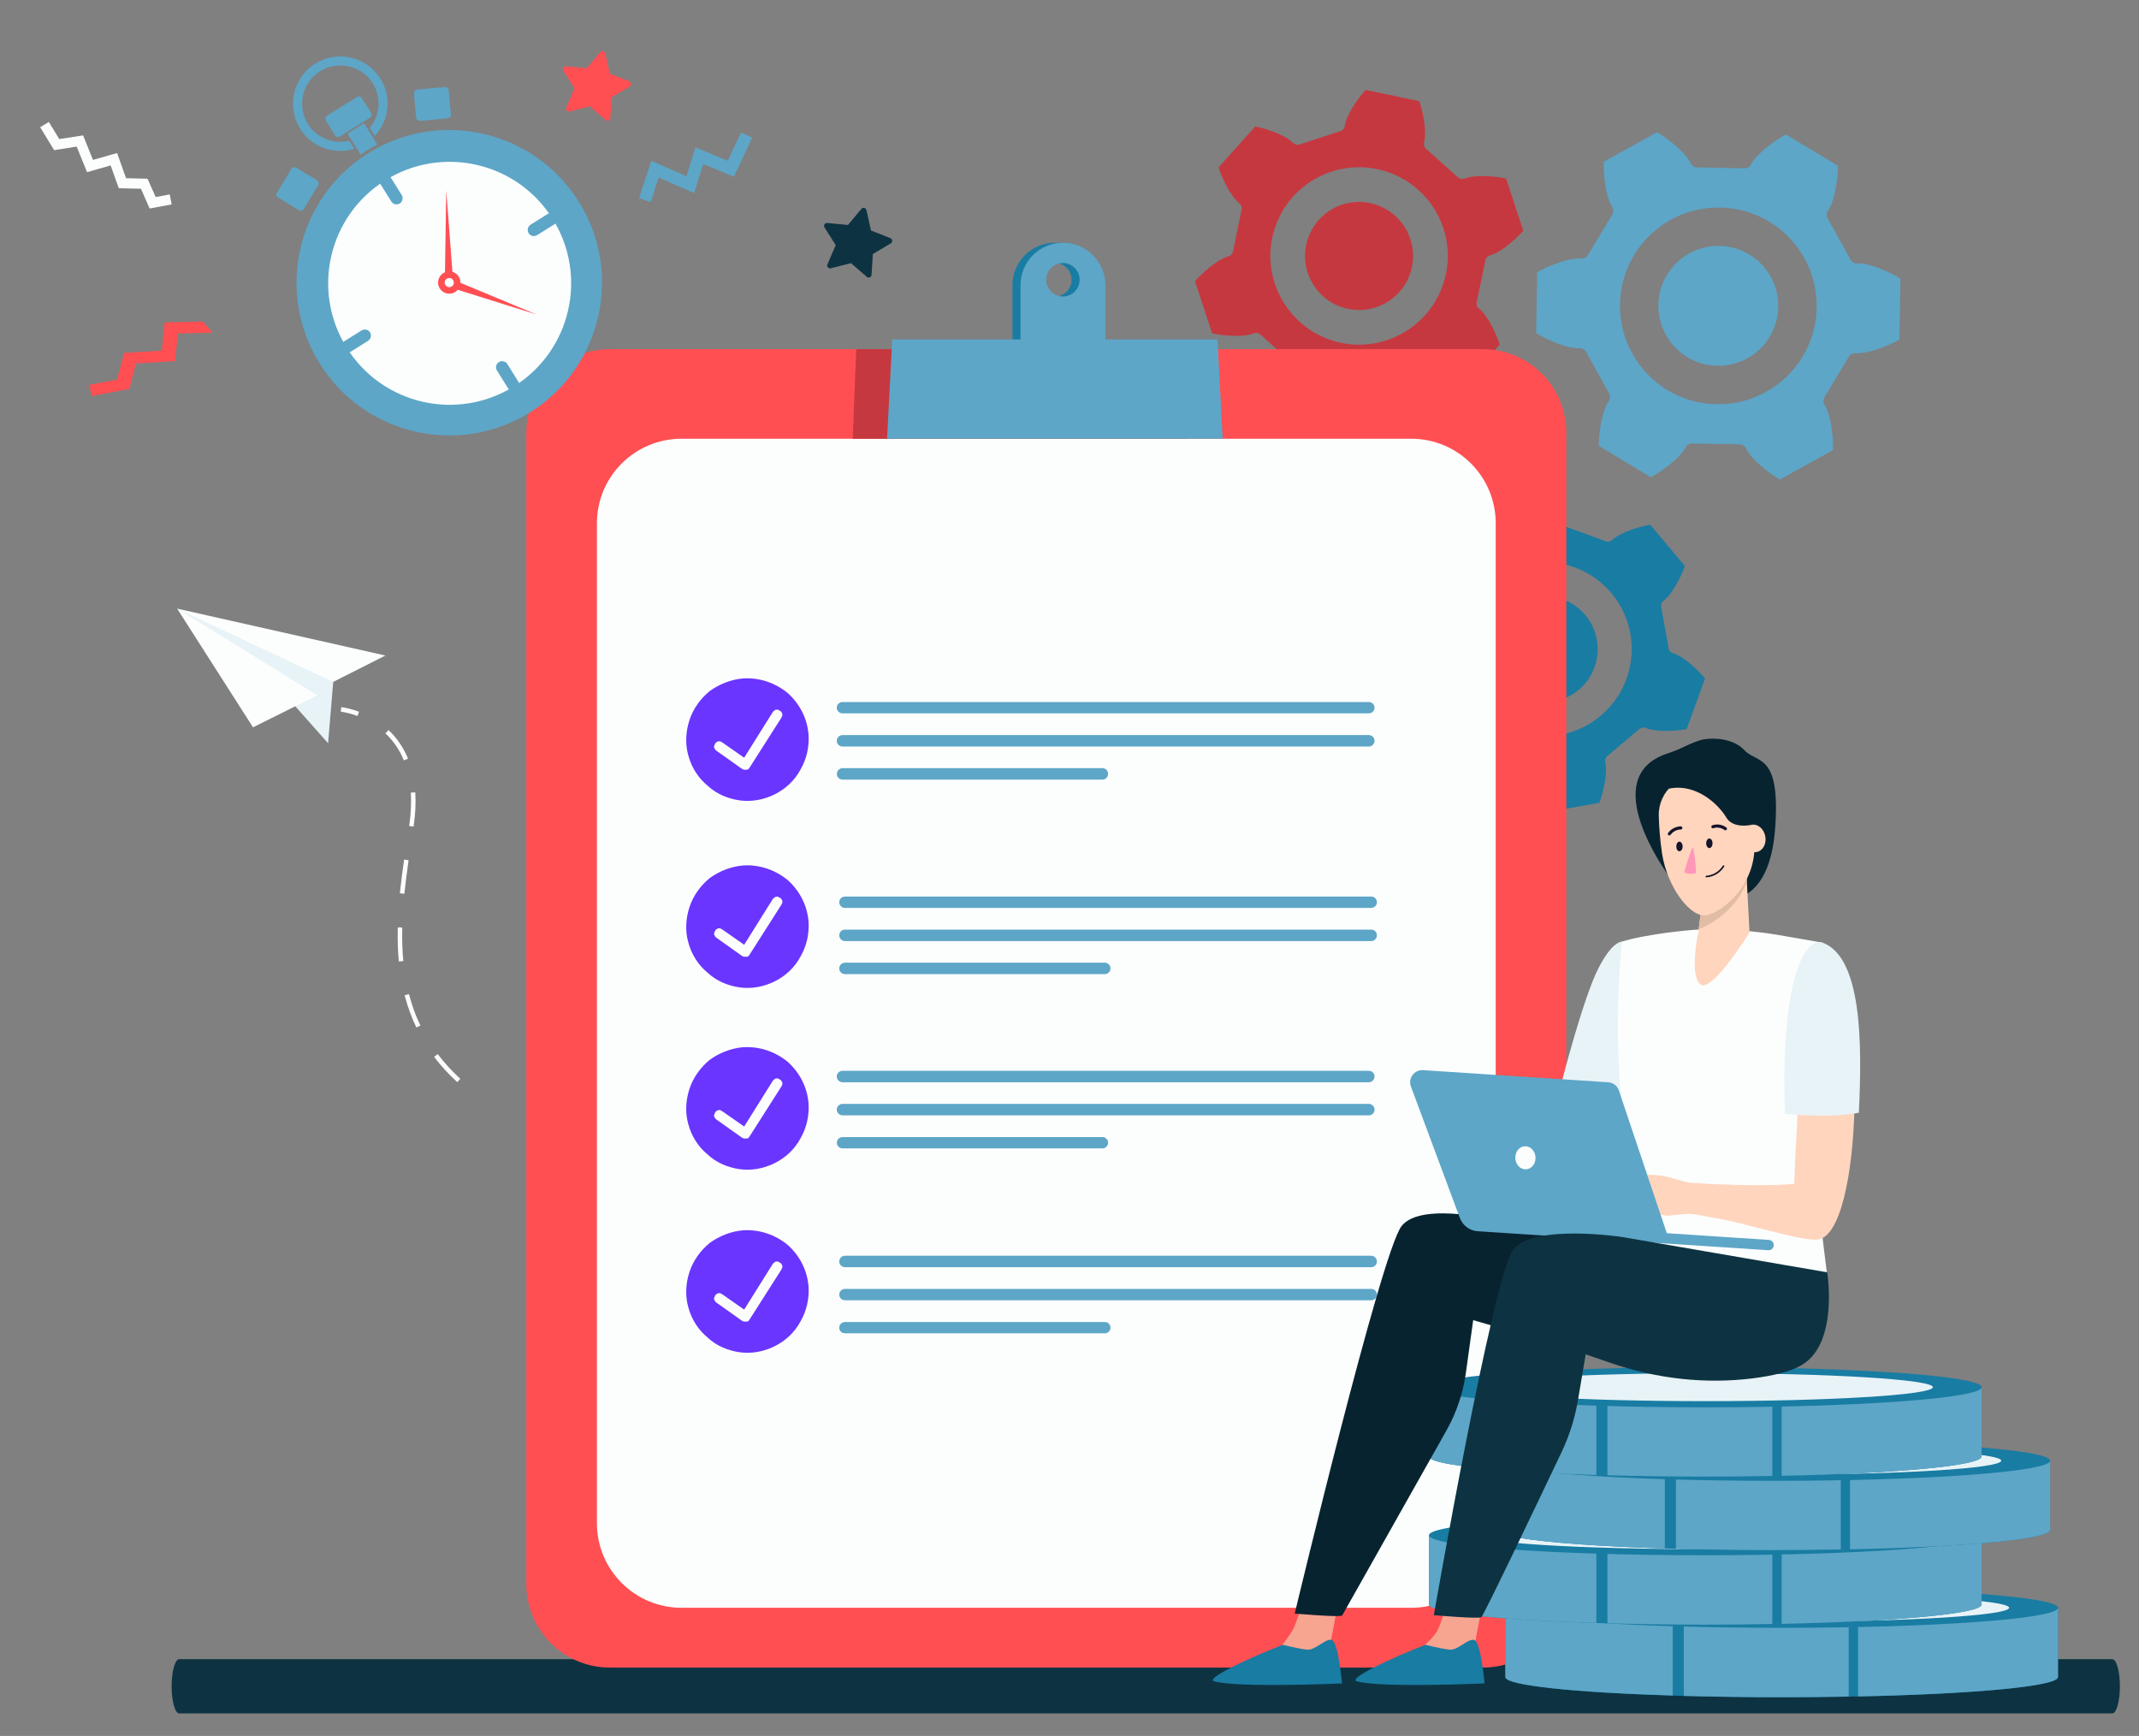 <svg version="1.2" xmlns="http://www.w3.org/2000/svg" viewBox="0 0 1624 1318" width="1624" height="1318">
	<rect x="0" y="0" width="1624" height="1318" fill="#808080" stroke="none"/>
	<title>Tiny man checking to do list via laptop-ai</title>
	<style>
		.s0 {
			fill: #5da6c7
		}

		.s1 {
			fill: #197ca3
		}

		.s2 {
			fill: #0d3342
		}

		.s3 {
			fill: #c6383f
		}

		.s4 {
			fill: #fcfefe
		}

		.s5 {
			fill: #f7cc7f
		}

		.s6 {
			fill: #ff4f52
		}

		.s7 {
			fill: #466eb6
		}

		.s8 {
			fill: #6a35ff
		}

		.s9 {
			fill: #e8f3f7
		}

		.s10 {
			fill: #082330
		}

		.s11 {
			fill: #f7a491
		}

		.s12 {
			fill: #ffd5bd
		}

		.s13 {
			fill: #e2bda6
		}

		.s14 {
			fill: #14142b
		}

		.s15 {
			fill: #ff97b8
		}
	</style>
	<g id="Layer 1">
		<g id="&lt;Group&gt;">
			<g id="&lt;Group&gt;">
				<g id="&lt;Group&gt;">
					<path id="&lt;Path&gt;" class="s0"
						d="m527 146.6l-26.9-11.8-6.1 18.6-8.8-2.9 9.3-28.4 26.7 11.7 6.8-21.9 24.5 10.2 10.1-21.5 8.5 3.9-13.9 29.7-23.3-9.7z" />
				</g>
				<path id="&lt;Compound Path&gt;" fill-rule="evenodd" class="s1"
					d="m807.5 184.3c15.5 0 25.6 16.2 25.6 32.2v48.2h-64.4v-48.2c0-17.8 14.4-32.2 32.2-32.2 1.8 0 4.9 0 6.6 0zm6.1 28.1c0-7-5.7-12.7-12.7-12.7-7 0-12.7 5.7-12.7 12.7 0 7 5.7 12.7 12.7 12.7 7 0 12.7-5.7 12.7-12.7z" />
				<path id="&lt;Path&gt;" class="s2"
					d="m1603.7 1259.7h-1467.6c-3.2 0-5.8 9.2-5.8 20.6 0 11.4 2.6 20.6 5.8 20.6h1467.6c3.2 0 5.8-9.2 5.8-20.6 0-11.4-2.6-20.6-5.8-20.6z" />
				<path id="&lt;Compound Path&gt;" fill-rule="evenodd" class="s1"
					d="m1266.9 492.3c0.3 1.7 1.5 3.1 3.2 3.6 8.3 2.4 19.4 13.1 24.4 19.2l-13.9 38.4c-7.7 1.5-23.1 2.6-31-0.8-1.6-0.7-3.5-0.4-4.8 0.7l-24.6 20.7c-1.3 1.2-1.9 3-1.5 4.7 2.1 8.3-1.6 23.3-4.4 30.7l-40.2 7.2c-5.2-6-13.8-18.7-14.8-27.3-0.2-1.7-1.4-3.2-3-3.8l-30.3-10.9c-1.6-0.6-3.5-0.2-4.7 1-6.3 5.9-21.1 10.2-28.8 11.5l-26.4-31.3c2.6-7.4 9.3-21.3 16.2-26.4 1.4-1 2.1-2.8 1.8-4.5l-5.6-31.7c-0.3-1.7-1.6-3.1-3.3-3.6-8.3-2.4-19.4-13-24.4-19.1l13.9-38.5c7.7-1.5 23.1-2.6 31 0.8 1.6 0.7 3.5 0.5 4.8-0.7l24.6-20.7c1.4-1.1 1.9-2.9 1.5-4.6-2-8.4 1.6-23.4 4.4-30.7l40.3-7.3c5.1 6 13.8 18.8 14.7 27.3 0.2 1.8 1.4 3.3 3.1 3.8l30.2 11c1.7 0.6 3.5 0.2 4.8-1 6.2-6 21-10.3 28.8-11.6l26.3 31.3c-2.5 7.4-9.3 21.3-16.2 26.4-1.4 1-2.1 2.8-1.8 4.5zm-43.6-42.1c-23.6-27.9-65.3-31.5-93.2-7.9-28 23.5-31.5 65.3-8 93.2 23.6 27.9 65.3 31.5 93.2 7.9 28-23.5 31.5-65.3 8-93.2zm-24.6 73.5c-17 14.3-42.5 12.1-56.8-4.9-14.4-17-12.2-42.4 4.8-56.8 17-14.3 42.5-12.1 56.8 4.9 14.4 17 12.2 42.4-4.8 56.8z" />
				<path id="&lt;Compound Path&gt;" fill-rule="evenodd" class="s3"
					d="m1107 134.7c1.4 1.2 3.3 1.5 4.9 0.9 8.1-3.3 23.8-1.8 31.6 0l13 39.5c-5.2 6.1-16.8 16.6-25.3 18.8-1.8 0.5-3.1 1.9-3.4 3.6l-6.7 32.1c-0.4 1.7 0.3 3.5 1.7 4.6 6.9 5.4 13.4 19.7 15.8 27.4l-27.7 31.1c-7.9-1.6-22.9-6.4-29-12.6-1.3-1.3-3.1-1.7-4.8-1.2l-31.1 10.3c-1.7 0.5-3 2-3.2 3.8-1.2 8.7-10.4 21.4-15.8 27.3l-40.8-8.4c-2.6-7.6-5.9-23-3.6-31.4 0.5-1.7-0.1-3.6-1.4-4.8l-24.4-21.8c-1.4-1.2-3.2-1.5-4.9-0.8-8.1 3.3-23.7 1.7-31.6 0l-13-39.6c5.2-6 16.9-16.6 25.3-18.8 1.8-0.4 3.1-1.8 3.5-3.6l6.6-32c0.4-1.8-0.3-3.6-1.7-4.7-6.9-5.4-13.4-19.7-15.8-27.3l27.8-31.1c7.8 1.5 22.8 6.3 28.9 12.6 1.3 1.2 3.1 1.7 4.8 1.1l31.1-10.2c1.7-0.6 3-2.1 3.2-3.9 1.2-8.6 10.4-21.4 15.8-27.3l40.8 8.5c2.6 7.6 5.9 22.9 3.6 31.3-0.5 1.8 0.1 3.6 1.4 4.8zm-61.4-6.3c-36.5-7.6-72.1 15.8-79.7 52.2-7.5 36.4 15.9 72.1 52.3 79.7 36.4 7.5 72-15.9 79.6-52.3 7.6-36.4-15.8-72-52.2-79.6zm26.4 74.3c-4.6 22.2-26.3 36.4-48.5 31.8-22.2-4.6-36.4-26.3-31.8-48.5 4.6-22.2 26.3-36.5 48.5-31.8 22.2 4.6 36.4 26.3 31.8 48.5z" />
				<g id="&lt;Group&gt;">
					<path id="&lt;Compound Path&gt;" fill-rule="evenodd" class="s0"
						d="m1442.9 211.6l-0.8 46.2c-7.7 4.4-23.7 11.1-33.4 10.3-2-0.1-3.9 0.9-4.9 2.6l-18.7 31.1c-1 1.7-1 3.8 0.1 5.5 5.2 8.1 6.7 25.5 6.5 34.4l-40.4 22.4c-7.7-4.5-21.6-15-25.7-23.8-0.9-1.8-2.7-2.9-4.7-3l-36.3-0.6c-2-0.1-3.8 1-4.7 2.8-4.4 8.6-18.7 18.6-26.5 22.8l-39.6-23.8c0-8.9 2.2-26.1 7.7-34.1 1.1-1.6 1.2-3.8 0.3-5.5l-17.6-31.8c-1-1.7-2.9-2.8-4.8-2.7-9.7 0.5-25.5-6.8-33.1-11.5l0.8-46.2c7.8-4.4 23.8-11.2 33.5-10.4 1.9 0.2 3.8-0.8 4.9-2.5l18.7-31.1c1-1.7 1-3.9-0.1-5.5-5.3-8.2-6.8-25.5-6.5-34.4l40.4-22.4c7.7 4.5 21.6 14.9 25.7 23.7 0.9 1.8 2.7 3 4.6 3l36.3 0.7c2 0 3.9-1.1 4.8-2.9 4.4-8.6 18.7-18.6 26.5-22.8l39.6 23.8c-0.1 8.9-2.2 26.2-7.7 34.2-1.2 1.6-1.3 3.7-0.3 5.5l17.6 31.7c1 1.7 2.8 2.8 4.8 2.7 9.7-0.5 25.5 6.9 33 11.6zm-136.9-54c-41.3-0.8-75.3 32.1-76 73.3-0.8 41.2 32.1 75.3 73.3 76 41.2 0.7 75.3-32.1 76-73.4 0.7-41.2-32.1-75.2-73.3-75.9z" />
					<path id="&lt;Path&gt;" class="s0"
						d="m1305.4 186.7c-25.1-0.4-45.8 19.6-46.3 44.7-0.4 25.1 19.6 45.9 44.7 46.3 25.2 0.5 45.9-19.6 46.3-44.7 0.5-25.1-19.5-45.8-44.7-46.3z" />
				</g>
				<g id="&lt;Group&gt;">
					<path id="&lt;Path&gt;" class="s4"
						d="m113.6 158.3l-6.6-15-16.8-0.4-6.2-17.3-17.9 5.1-7.9-19.4-17.1 2.7-10.6-17.4 6.6-4 7.9 13 18.1-2.8 7.5 18.6 18.3-5.2 6.8 19.1 16.3 0.4 6.2 13.9 10.7-2 1.4 7.6z" />
					<path id="&lt;Path&gt;" class="s4"
						d="m1226.2 906.9l-2.2-16.3-16-4.9-1.3-18.4-18.7 0.1-2.3-20.8-17.2-2-5.5-19.6 7.4-2.1 4.1 14.6 18.2 2.2 2.2 20 19-0.1 1.4 20.3 15.6 4.8 2.1 15 10.9 1-0.7 7.7z" />
					<path id="&lt;Path&gt;" class="s5"
						d="m1344.8 1071.8l-6.7-5.9-8.6 2.2c-1 0.3-1.8-0.7-1.4-1.6l3.5-8.2-4.8-7.6c-0.5-0.8 0.2-1.9 1.2-1.8l8.8 0.8 5.7-6.9c0.7-0.8 2-0.5 2.2 0.5l1.9 8.7 8.3 3.3c1 0.4 1.1 1.7 0.2 2.2l-7.7 4.6-0.5 8.9c-0.1 1-1.3 1.5-2.1 0.8z" />
					<path id="&lt;Path&gt;" class="s6"
						d="m459.8 91.2l-12-10.5-15.3 4c-1.8 0.4-3.3-1.4-2.6-3l6.3-14.6-8.5-13.4c-1-1.6 0.2-3.5 2-3.4l15.8 1.5 10.2-12.2c1.2-1.4 3.4-0.9 3.8 0.9l3.5 15.4 14.8 5.9c1.6 0.7 1.8 3 0.3 3.9l-13.7 8.2-1 15.8c-0.1 1.8-2.3 2.7-3.6 1.5z" />
					<path id="&lt;Path&gt;" class="s2"
						d="m658.1 210.2l-12-10.4-15.4 3.9c-1.7 0.4-3.2-1.3-2.5-3l6.3-14.6-8.5-13.4c-1-1.6 0.2-3.5 2-3.4l15.8 1.5 10.2-12.2c1.1-1.4 3.4-0.9 3.8 0.9l3.5 15.5 14.7 5.8c1.7 0.7 1.9 3 0.4 3.9l-13.7 8.2-1 15.8c-0.1 1.8-2.3 2.7-3.6 1.5z" />
					<path id="&lt;Path&gt;" class="s7"
						d="m1242.9 1173.1l-11.9-10.5-15.4 4c-1.8 0.4-3.3-1.4-2.5-3l6.2-14.6-8.5-13.4c-0.9-1.6 0.3-3.5 2.1-3.4l15.8 1.5 10.1-12.2c1.2-1.4 3.4-0.9 3.8 0.9l3.6 15.5 14.7 5.8c1.7 0.7 1.9 3 0.3 3.9l-13.6 8.2-1.1 15.8c-0.1 1.8-2.2 2.7-3.6 1.5z" />
					<path id="&lt;Path&gt;" class="s6"
						d="m154 244.1l-29 0.7-2.2 21.4-28.6 1.7-5.3 20.3-21.3 4 2.1 8.5 28.5-5.4 5-19.3 29.7-1.8 2.2-21 26.3-0.6z" />
				</g>
				<path id="&lt;Path&gt;" class="s6"
					d="m1189.2 328.5v874.2c0 35-28.4 63.4-63.4 63.4h-662.7c-35.1 0-63.5-28.4-63.5-63.4v-874.2c0-35 28.4-63.4 63.5-63.4h662.7c35 0 63.4 28.4 63.4 63.4z" />
				<path id="&lt;Path&gt;" class="s4"
					d="m1135.6 397.3v759.2c0 35.4-28.7 64.2-64.2 64.2h-553.9c-35.5 0-64.3-28.8-64.3-64.2v-759.2c0-35.5 28.8-64.2 64.3-64.2h553.9c35.5 0 64.2 28.7 64.2 64.2z" />
				<g id="&lt;Group&gt;">
					<path id="Layer" fill-rule="evenodd" class="s8"
						d="m598.2 945.3c9.1 8.3 14.9 19.5 15.7 32 0.5 9.1-1.6 18.2-6.2 26.1-4.5 8.3-11.2 14.5-19.5 18.7-8.3 4.1-17.4 5.8-26.5 4.6-9.2-1.3-17.9-5-24.5-11.2-7.1-5.9-12.1-13.7-14.6-22.9-2.5-8.7-2-18.2 0.9-27 2.9-8.7 8.3-16.1 15.3-21.9 7.5-5.4 16.2-8.8 25.3-9.6 12.5-0.8 24.5 3.3 34.1 11.2zm-4.2 17q0-0.4 0-1.2-0.4-0.8-0.8-1.7-0.4-0.4-1.2-0.8-0.5-0.4-1.3-0.8-0.8 0-1.7 0-0.8 0.4-1.2 0.8-0.8 0.4-1.2 1.2l-21.6 34.5-16.6-11.6q-0.9-0.4-1.7-0.9-0.4 0-1.2 0-1.7 0.5-2.5 1.7-0.9 1.7-0.9 2.9 0.5 0.8 0.9 1.7 0.4 0.4 0.8 0.8l19.9 14.1q0.9 0.4 1.7 0.4 0.8 0 1.2 0 0.9 0 1.7-0.4 0.4-0.8 0.8-1.2l24.1-37.8q0.4-0.8 0.8-1.7z" />
					<path id="Layer copy 3" fill-rule="evenodd" class="s8"
						d="m598.2 806.3c9.1 8.3 14.9 19.5 15.7 32 0.5 9.1-1.6 18.2-6.2 26.1-4.5 8.3-11.2 14.5-19.5 18.7-8.3 4.1-17.4 5.8-26.5 4.6-9.2-1.3-17.9-5-24.5-11.2-7.1-5.9-12.1-13.7-14.6-22.9-2.5-8.7-2-18.2 0.9-27 2.9-8.7 8.3-16.1 15.3-21.9 7.5-5.4 16.2-8.8 25.3-9.6 12.5-0.8 24.5 3.3 34.1 11.2zm-4.2 17q0-0.4 0-1.2-0.4-0.8-0.8-1.7-0.4-0.4-1.2-0.8-0.5-0.4-1.3-0.8-0.8 0-1.7 0-0.8 0.4-1.2 0.8-0.8 0.4-1.2 1.2l-21.6 34.5-16.6-11.6q-0.9-0.4-1.7-0.9-0.4 0-1.2 0-1.7 0.5-2.5 1.7-0.9 1.7-0.9 2.9 0.5 0.8 0.9 1.7 0.4 0.4 0.8 0.8l19.9 14.1q0.9 0.4 1.7 0.4 0.8 0 1.2 0 0.9 0 1.7-0.4 0.4-0.8 0.8-1.2l24.1-37.8q0.4-0.8 0.8-1.7z" />
					<path id="Layer copy 2" fill-rule="evenodd" class="s8"
						d="m598.2 668.3c9.1 8.3 14.9 19.5 15.7 32 0.5 9.1-1.6 18.2-6.2 26.1-4.5 8.3-11.2 14.5-19.5 18.7-8.3 4.1-17.4 5.8-26.5 4.6-9.2-1.3-17.9-5-24.5-11.2-7.1-5.9-12.1-13.7-14.6-22.9-2.5-8.7-2-18.2 0.9-27 2.9-8.7 8.3-16.1 15.3-21.9 7.5-5.4 16.2-8.8 25.3-9.6 12.5-0.8 24.5 3.3 34.1 11.2zm-4.2 17q0-0.4 0-1.2-0.4-0.8-0.8-1.7-0.4-0.4-1.2-0.8-0.5-0.4-1.3-0.8-0.8 0-1.7 0-0.8 0.4-1.2 0.8-0.8 0.4-1.2 1.2l-21.6 34.5-16.6-11.6q-0.9-0.4-1.7-0.9-0.4 0-1.2 0-1.7 0.5-2.5 1.7-0.9 1.7-0.9 2.9 0.5 0.8 0.9 1.7 0.4 0.4 0.8 0.8l19.9 14.1q0.9 0.4 1.7 0.4 0.8 0 1.2 0 0.9 0 1.7-0.4 0.4-0.8 0.8-1.2l24.1-37.8q0.4-0.8 0.8-1.7z" />
					<path id="Layer copy" fill-rule="evenodd" class="s8"
						d="m598.2 526.3c9.1 8.3 14.9 19.5 15.7 32 0.5 9.1-1.6 18.2-6.2 26.1-4.5 8.3-11.2 14.5-19.5 18.7-8.3 4.1-17.4 5.8-26.5 4.6-9.2-1.3-17.9-5-24.5-11.2-7.1-5.9-12.1-13.7-14.6-22.9-2.5-8.7-2-18.2 0.9-27 2.9-8.7 8.3-16.1 15.3-21.9 7.5-5.4 16.2-8.8 25.3-9.6 12.5-0.8 24.5 3.3 34.1 11.2zm-4.2 17q0-0.4 0-1.2-0.4-0.8-0.8-1.7-0.4-0.4-1.2-0.8-0.5-0.4-1.3-0.8-0.8 0-1.7 0-0.8 0.4-1.2 0.8-0.8 0.4-1.2 1.2l-21.6 34.5-16.6-11.6q-0.9-0.4-1.7-0.9-0.4 0-1.2 0-1.7 0.5-2.5 1.7-0.9 1.7-0.9 2.9 0.5 0.8 0.9 1.7 0.4 0.4 0.8 0.8l19.9 14.1q0.9 0.4 1.7 0.4 0.8 0 1.2 0 0.9 0 1.7-0.4 0.4-0.8 0.8-1.2l24.1-37.8q0.4-0.8 0.8-1.7z" />
				</g>
				<g id="&lt;Group&gt;">
					<path id="&lt;Path&gt;" class="s0"
						d="m1039.3 541.6h-399.6c-2.4 0-4.4-1.9-4.4-4.3 0-2.4 2-4.3 4.4-4.3h399.6c2.4 0 4.3 1.9 4.3 4.3 0 2.4-1.9 4.3-4.3 4.3z" />
					<path id="&lt;Path&gt;" class="s0"
						d="m1039.3 566.8h-399.6c-2.4 0-4.4-2-4.4-4.4 0-2.3 2-4.3 4.4-4.3h399.6c2.4 0 4.3 2 4.3 4.3 0 2.4-1.9 4.4-4.3 4.4z" />
					<path id="&lt;Path&gt;" class="s0"
						d="m837 583.2h-197.1c-2.3 0-4.3 1.7-4.5 4-0.3 2.5 1.7 4.7 4.3 4.7h197.3c2.4 0 4.3-1.9 4.3-4.3 0-2.4-1.9-4.4-4.3-4.4z" />
				</g>
				<g id="&lt;Group&gt;">
					<path id="&lt;Path&gt;" class="s0"
						d="m1041.1 689.3h-399.6c-2.4 0-4.3-1.9-4.3-4.3 0-2.4 1.9-4.3 4.3-4.3h399.6c2.4 0 4.3 1.9 4.3 4.3 0 2.4-1.9 4.3-4.3 4.3z" />
					<path id="&lt;Path&gt;" class="s0"
						d="m1041.1 714.5h-399.6c-2.4 0-4.3-2-4.3-4.4 0-2.4 1.9-4.3 4.3-4.3h399.6c2.4 0 4.3 1.9 4.3 4.3 0 2.4-1.9 4.4-4.3 4.4z" />
					<path id="&lt;Path&gt;" class="s0"
						d="m838.8 730.9h-197.1c-2.3 0-4.3 1.7-4.5 3.9-0.3 2.6 1.8 4.8 4.3 4.8h197.3c2.4 0 4.3-2 4.3-4.3 0-2.4-1.9-4.4-4.3-4.4z" />
				</g>
				<g id="&lt;Group&gt;">
					<path id="&lt;Path&gt;" class="s0"
						d="m1039.3 821.7h-399.6c-2.4 0-4.4-2-4.4-4.4 0-2.4 2-4.3 4.4-4.3h399.6c2.4 0 4.3 1.9 4.3 4.3 0 2.4-1.9 4.4-4.3 4.4z" />
					<path id="&lt;Path&gt;" class="s0"
						d="m1039.3 846.8h-399.6c-2.4 0-4.4-1.9-4.4-4.3 0-2.4 2-4.4 4.4-4.4h399.6c2.4 0 4.3 2 4.3 4.4 0 2.4-1.9 4.3-4.3 4.3z" />
					<path id="&lt;Path&gt;" class="s0"
						d="m837 863.3h-197.1c-2.3 0-4.3 1.6-4.5 3.9-0.3 2.5 1.7 4.7 4.3 4.7h197.3c2.4 0 4.3-1.9 4.3-4.3 0-2.4-1.9-4.3-4.3-4.3z" />
				</g>
				<g id="&lt;Group&gt;">
					<path id="&lt;Path&gt;" class="s0"
						d="m1041.1 962.1h-399.6c-2.4 0-4.3-2-4.3-4.3 0-2.4 1.9-4.4 4.3-4.4h399.6c2.4 0 4.3 2 4.3 4.4 0 2.3-1.9 4.3-4.3 4.3z" />
					<path id="&lt;Path&gt;" class="s0"
						d="m1041.1 987.2h-399.6c-2.4 0-4.3-1.9-4.3-4.3 0-2.4 1.9-4.3 4.3-4.3h399.6c2.4 0 4.3 1.9 4.3 4.3 0 2.4-1.9 4.3-4.3 4.3z" />
					<path id="&lt;Path&gt;" class="s0"
						d="m838.8 1003.7h-197.1c-2.3 0-4.3 1.6-4.5 3.9-0.3 2.6 1.8 4.7 4.3 4.7h197.3c2.4 0 4.3-1.9 4.3-4.3 0-2.4-1.9-4.3-4.3-4.3z" />
				</g>
				<path id="&lt;Path&gt;" class="s3" d="m647.4 333.1h254.8l-2.6-68h-249.5z" />
				<path id="&lt;Path&gt;" class="s0" d="m928.3 333.1h-254.8l3.9-75.4h247z" />
				<path id="&lt;Compound Path&gt;" fill-rule="evenodd" class="s0"
					d="m839.2 216.5v48.2h-64.4v-48.2c0-17.8 14.4-32.2 32.2-32.2 17.8 0 32.2 14.4 32.2 32.2zm-19.5-4.1c0-7-5.7-12.7-12.7-12.7-7 0-12.7 5.7-12.7 12.7 0 7 5.7 12.7 12.7 12.7 7 0 12.7-5.7 12.7-12.7z" />
				<g id="&lt;Group&gt;">
					<path id="&lt;Path&gt;" class="s0"
						d="m402.6 313c-54.2 33.9-125.9 17.4-159.8-36.9-34-54.2-17.4-125.9 36.8-159.8 54.3-33.9 126-17.4 159.9 36.9 33.9 54.2 17.3 125.9-36.9 159.8z" />
					<path id="&lt;Path&gt;" class="s0"
						d="m401 310.5c-52.8 33-122.7 16.9-155.7-36-33-52.8-16.9-122.6 35.9-155.6 52.8-33.1 122.7-17 155.7 35.9 33 52.8 16.9 122.6-35.9 155.7z" />
					<path id="&lt;Path&gt;" class="s4"
						d="m419.6 166.2c27 43.2 13.9 100.1-29.3 127.1-43.2 27-100.1 13.9-127.1-29.3-27-43.2-13.9-100.1 29.3-127.1 43.2-27 100.1-13.9 127.1 29.3z" />
					<path id="&lt;Path&gt;" class="s4"
						d="m387.5 288.9c-40.9 25.5-95 13-120.5-27.8-25.6-40.9-13.1-95 27.8-120.6 40.9-25.5 94.9-13 120.5 27.8 25.6 40.9 13.1 95-27.8 120.6z" />
					<g id="&lt;Group&gt;">
						<path id="&lt;Path&gt;" class="s0"
							d="m274.5 250.9l-13.3 8.3c-2.2 1.3-2.8 4.2-1.5 6.4 1.4 2.2 4.3 2.8 6.5 1.5l13.2-8.3c2.2-1.4 2.9-4.3 1.5-6.5-1.3-2.1-4.2-2.8-6.4-1.4z" />
						<path id="&lt;Path&gt;" class="s0"
							d="m378.8 274.9c-2.2 1.4-2.9 4.3-1.5 6.4l8.3 13.3c1.4 2.2 4.3 2.9 6.4 1.5 2.2-1.4 2.9-4.2 1.5-6.4l-8.3-13.3c-1.3-2.2-4.2-2.8-6.4-1.5z" />
						<path id="&lt;Path&gt;" class="s0"
							d="m416.1 162.3l-13.3 8.3c-2.1 1.4-2.8 4.3-1.4 6.5 1.3 2.1 4.2 2.8 6.4 1.4l13.3-8.3c2.1-1.3 2.8-4.2 1.4-6.4-1.3-2.2-4.2-2.8-6.4-1.5z" />
						<path id="&lt;Path&gt;" class="s0"
							d="m290.2 133.3c-2.1 1.4-2.8 4.2-1.4 6.4l8.3 13.3c1.3 2.2 4.2 2.8 6.4 1.5 2.2-1.4 2.8-4.3 1.5-6.4l-8.3-13.3c-1.4-2.2-4.3-2.9-6.5-1.5z" />
					</g>
					<g id="&lt;Group&gt;">
						<path id="&lt;Path&gt;" class="s0"
							d="m315.9 89.3l-1.6-18.3c-0.2-1.5 0.9-2.8 2.4-3l21-1.9c1.5-0.1 2.8 1 3 2.5l1.6 18.3c0.2 1.5-0.9 2.8-2.4 2.9l-21 2c-1.5 0.1-2.8-1-3-2.5z" />
					</g>
					<g id="&lt;Group&gt;">
						<path id="&lt;Path&gt;" class="s0"
							d="m240.7 136.9l-15.7-9.5c-1.3-0.8-3-0.4-3.8 0.9l-10.9 18c-0.8 1.3-0.4 3 0.9 3.7l15.7 9.6c1.3 0.7 3 0.3 3.8-1l10.9-18c0.8-1.2 0.4-2.9-0.9-3.7z" />
					</g>
					<g id="&lt;Group&gt;">
						<path id="&lt;Path&gt;" class="s0"
							d="m258.1 103.6c-1.3 0.8-2.9 0.4-3.7-0.8l-7-11.2c-0.8-1.2-0.4-2.9 0.8-3.7l22.9-14.3c1.2-0.7 2.9-0.4 3.7 0.9l7 11.2c0.7 1.2 0.4 2.9-0.9 3.6z" />
						<path id="&lt;Path&gt;" class="s0"
							d="m265.2 106.9c-11.8 2.9-24.6-1.9-31.4-12.8-8.5-13.6-4.4-31.5 9.2-40 13.6-8.5 31.5-4.4 40 9.2 6.8 10.9 5.5 24.6-2.3 33.9l3.8 6.1c10.9-11.6 13.1-29.5 4.3-43.6-10.5-16.8-32.7-21.9-49.5-11.4-16.8 10.5-21.9 32.7-11.4 49.5 8.8 14.1 25.9 19.9 41.1 15.2z" />
						<path id="&lt;Path&gt;" class="s0"
							d="m278.4 114.3q4-2.5 8.1-4.6l-10.1-16.2-12.6 7.9 10 16q2.2-1.6 4.6-3.1z" />
					</g>
					<g id="&lt;Group&gt;">
						<path id="&lt;Path&gt;" class="s6"
							d="m348.3 210c2.5 4 1.3 9.3-2.7 11.7-4 2.5-9.2 1.3-11.7-2.7-2.5-3.9-1.3-9.2 2.7-11.7 4-2.5 9.2-1.3 11.7 2.7z" />
						<path id="&lt;Path&gt;" class="s6"
							d="m338.8 144.4l5.3 70c0.1 1.8-1.2 3.3-3 3.4-1.7 0.2-3.3-1.2-3.4-2.9 0-0.3 0 2.8 1.1-70.5z" />
						<path id="&lt;Path&gt;" class="s6"
							d="m407.4 238.8l-67-21c-1.7-0.5-2.6-2.3-2.1-4 0.5-1.7 2.3-2.6 4-2.1 0.3 0.1-2.6-1.1 65.1 27.1z" />
						<path id="&lt;Path&gt;" class="s4"
							d="m344 212.7c1.1 1.6 0.6 3.8-1.1 4.8-1.6 1-3.7 0.5-4.7-1.1-1.1-1.7-0.6-3.8 1.1-4.8 1.6-1 3.7-0.5 4.7 1.1z" />
					</g>
				</g>
				<g id="&lt;Group&gt;">
					<g id="&lt;Group&gt;">
						<path id="&lt;Path&gt;" class="s1"
							d="m1562.5 1221.3v52c0 8.5-94 15.3-209.8 15.3-115.9 0-209.8-6.8-209.8-15.3v-52z" />
						<g id="&lt;Group&gt;">
							<path id="&lt;Path&gt;" class="s0"
								d="m1410.7 1288v-66.7h151.8v52c0 7-64.2 12.9-151.8 14.7z" />
							<path id="&lt;Path&gt;" class="s0"
								d="m1403.6 1288.1c-16.3 0.3-33.4 0.5-50.9 0.5-26.2 0-51.2-0.4-74.3-1v-66.3h125.2z" />
							<path id="&lt;Path&gt;" class="s0"
								d="m1270 1287.3c-74.8-2.3-127.1-7.7-127.1-14v-52h127.1z" />
						</g>
						<path id="&lt;Path&gt;" class="s1"
							d="m1142.9 1220.7c0 8.4 93.9 15.2 209.8 15.2 115.8 0 209.8-6.8 209.8-15.2 0-8.4-94-15.2-209.8-15.2-115.9 0-209.8 6.8-209.8 15.2z" />
						<path id="&lt;Path&gt;" class="s9"
							d="m1179.9 1220.7c0 5.8 77.4 10.6 172.8 10.6 95.4 0 172.7-4.8 172.7-10.6 0-5.8-77.3-10.6-172.7-10.6-95.4 0-172.8 4.8-172.8 10.6z" />
					</g>
					<g id="&lt;Group&gt;">
						<path id="&lt;Path&gt;" class="s1"
							d="m1504.5 1166.1v52.1c0 8.4-93.9 15.3-209.8 15.3-115.8 0-209.8-6.9-209.8-15.3v-52.1z" />
						<g id="&lt;Group&gt;">
							<path id="&lt;Path&gt;" class="s0"
								d="m1352.7 1232.9v-66.8h151.8v52.1c0 7-64.1 12.8-151.8 14.7z" />
							<path id="&lt;Path&gt;" class="s0"
								d="m1345.6 1233c-16.3 0.3-33.3 0.5-50.9 0.5-26.1 0-51.2-0.4-74.3-1v-66.4h125.2z" />
							<path id="&lt;Path&gt;" class="s0"
								d="m1212 1232.2c-74.7-2.3-127.1-7.7-127.1-14v-52.1h127.1z" />
						</g>
						<path id="&lt;Path&gt;" class="s1"
							d="m1084.9 1165.6c0 8.4 94 15.2 209.8 15.2 115.9 0 209.8-6.8 209.8-15.2 0-8.4-93.9-15.3-209.8-15.3-115.8 0-209.8 6.9-209.8 15.3z" />
						<path id="&lt;Path&gt;" class="s9"
							d="m1122 1165.6c0 5.8 77.3 10.6 172.7 10.6 95.4 0 172.8-4.8 172.8-10.6 0-5.8-77.4-10.6-172.8-10.6-95.4 0-172.7 4.8-172.7 10.6z" />
					</g>
					<g id="&lt;Group&gt;">
						<path id="&lt;Path&gt;" class="s1"
							d="m1556.5 1109.6v52c0 8.5-94 15.3-209.8 15.3-115.9 0-209.8-6.8-209.8-15.3v-52z" />
						<g id="&lt;Group&gt;">
							<path id="&lt;Path&gt;" class="s0"
								d="m1404.6 1176.3v-66.7h151.9v52c0 7-64.2 12.9-151.9 14.7z" />
							<path id="&lt;Path&gt;" class="s0"
								d="m1397.6 1176.4c-16.3 0.3-33.4 0.5-50.9 0.5-26.2 0-51.2-0.4-74.3-1v-66.3h125.2z" />
							<path id="&lt;Path&gt;" class="s0"
								d="m1264 1175.7c-74.8-2.4-127.1-7.8-127.1-14.1v-52h127.1z" />
						</g>
						<path id="&lt;Path&gt;" class="s1"
							d="m1136.9 1109c0 8.4 93.9 15.3 209.8 15.3 115.8 0 209.8-6.9 209.8-15.3 0-8.4-94-15.2-209.8-15.2-115.9 0-209.8 6.8-209.8 15.2z" />
						<path id="&lt;Path&gt;" class="s9"
							d="m1173.9 1109c0 5.9 77.4 10.6 172.8 10.6 95.4 0 172.7-4.7 172.7-10.6 0-5.8-77.3-10.6-172.7-10.6-95.4 0-172.8 4.8-172.8 10.6z" />
					</g>
					<g id="&lt;Group&gt;">
						<path id="&lt;Path&gt;" class="s1"
							d="m1504.5 1053.8v52c0 8.5-93.9 15.3-209.8 15.3-115.8 0-209.8-6.8-209.8-15.3v-52z" />
						<g id="&lt;Group&gt;">
							<path id="&lt;Path&gt;" class="s0"
								d="m1352.7 1120.5v-66.7h151.8v52c0 7-64.1 12.9-151.8 14.7z" />
							<path id="&lt;Path&gt;" class="s0"
								d="m1345.6 1120.6c-16.3 0.3-33.3 0.5-50.9 0.5-26.1 0-51.2-0.4-74.3-1v-66.3h125.2z" />
							<path id="&lt;Path&gt;" class="s0"
								d="m1212 1119.9c-74.7-2.4-127.1-7.8-127.1-14.1v-52h127.1z" />
						</g>
						<path id="&lt;Path&gt;" class="s1"
							d="m1084.9 1053.2c0 8.4 94 15.3 209.8 15.3 115.9 0 209.8-6.9 209.8-15.3 0-8.4-93.9-15.2-209.8-15.2-115.8 0-209.8 6.8-209.8 15.2z" />
						<path id="&lt;Path&gt;" class="s9"
							d="m1122 1053.2c0 5.9 77.3 10.6 172.7 10.6 95.4 0 172.8-4.7 172.8-10.6 0-5.8-77.4-10.6-172.8-10.6-95.4 0-172.7 4.8-172.7 10.6z" />
					</g>
					<g id="&lt;Group&gt;">
						<path id="&lt;Path&gt;" class="s10"
							d="m1265.6 572.2c4.5-1.5 8.9-3.2 13.2-5.3 4.8-2.3 11-5 15-5.6 8.3-1.3 22.5-0.4 30.4 8.1 9.8 10.6 27.3 1.9 23.7 57.5-3.9 62.9-39 55.9-39.9 54.9-0.8-1.1-31.3-40.3-31.3-40.3 0 0-10.6 23.3-10.6 22.4 0-0.8-54.4-73.6-0.5-91.7z" />
						<path id="&lt;Path&gt;" class="s11"
							d="m1123.7 1227.2c0 0-5 26.4-5 26.5-0.3 3.4-0.2 12.2-0.9 15.2-2.8 11.3-50.4-16.2-38-18.4 1.2-0.2 9.4-8.5 11.2-12 3.3-6.1 6.3-17.5 6.3-17.5z" />
						<path id="&lt;Path&gt;" class="s1"
							d="m1082.2 1248.8c0 0 12.3 3.1 18.5 3.7 6.3 0.6 14.3-9.1 18.8-7.3 4.9 2.1 7.6 32.9 7.6 32.9 0 0-78.5 3.6-97-1.6-7.4-2 27.7-18.3 52.1-27.7z" />
						<path id="&lt;Path&gt;" class="s11"
							d="m1014.2 1226c0 0-5 26.4-5 26.5-0.3 3.4-0.2 12.2-0.9 15.2-2.8 11.3-49.5-14.4-37-16.6 1.1-0.2 8.4-10.3 10.3-13.8 3.2-6.1 6.2-17.5 6.2-17.5z" />
						<path id="&lt;Path&gt;" class="s1"
							d="m974 1248.8c0 0 12.2 3.1 18.5 3.7 6.2 0.6 14.3-9.1 18.8-7.3 4.9 2.1 7.6 32.9 7.6 32.9 0 0-78.5 3.6-97.1-1.6-7.3-2 27.7-18.3 52.2-27.7z" />
						<path id="&lt;Path&gt;" class="s10"
							d="m1286.4 961.1l-142.8-33.1c0 0-64.1-17-79.5 2.9-15.5 19.9-81.1 294.2-81.1 294.2 0 0 33.8 2.9 36 1.5l79.3-140.7c7.5-13.4 12.5-28.1 14.6-43.3l5.6-40.3 58.2 16.9c0 0 67 14.8 94.2-2.2 27.3-16.9 15.5-55.9 15.5-55.9z" />
						<path id="&lt;Path&gt;" class="s9"
							d="m1231.5 714.9c-2.2 0.1-8.4 2.1-17.4 19.2-11.6 21.7-28.4 87.4-28.4 87.4l50.3 18.7 6.5-13.7 10.6-105.6c0 0-20.9-6-21.6-6z" />
						<path id="&lt;Path&gt;" class="s4"
							d="m1298.1 705.4c-14.4 0-50 4.2-66.6 9.5 0 0-12.1 104 11 183.1 5.1 17.7-4.3 73.4-4.3 73.4l149.2-2c0 0-17.7-134.6-11-156.3 6.7-21.7 6.8-97.5 6.8-97.5 0 0-1-0.2-33.5-5.8-15.2-2.6-36.2-4.4-51.6-4.4z" />
						<path id="&lt;Path&gt;" class="s12"
							d="m1384.8 727.2c-13.9-5.3-20.7 120-22.6 171.6-24.7 2.4-67.8 0-78.5-0.8-5-0.4-16.7-4.6-21.7-5.3-5.1-0.6-9.8-1-12.3-0.6-0.9 0.2-26.7 10.7-28.9 13-2.7 2.9-10.1 10.1-8.9 13.2 1.3 3.1 14.2-8.7 14.2-8.7l6.4-3.6c-7.9 7.7-23 17.8-20.8 21.5 2.1 3.6 15.7-6.7 25.4-13.6-8.3 7.4-18.6 20.8-16.3 22.9 2.2 1.8 13.9-13.6 26.4-18.1 4.7-1.6 9.3 2.9 12.9 3.5 2.7 0.4 6.9 1.3 9.5 0.5l12.6-1.2c4.6 0.4 5.7 0.5 10.3 1.5 5.5 1.2 14.3 2.4 21.2 4 39.8 9.7 53 14.2 65.2 14.2 36.8 0 38.9-201.7 5.9-214z" />
						<path id="&lt;Path&gt;" class="s9"
							d="m1411.3 844.8c2.6-52.9 2.3-118-27.5-129.1-11.7-4.3-32.3 22-28.6 130.1 15.8 1.3 39.1 2.4 56.1-1z" />
						<path id="&lt;Path&gt;" class="s0"
							d="m1080.4 812.5l140.6 9.2c3.7 0.2 6.9 2.7 8.1 6.2l36.4 108.4 77.5 5.1c2.2 0.1 3.8 2 3.7 4.2-0.2 2.1-2 3.8-4.2 3.6l-220.6-14.4c-6.1-0.4-11.3-4.3-13.5-10l-37.2-99.9c-2.3-6.3 2.6-12.8 9.2-12.4z" />
						<g id="&lt;Group&gt;">
							<path id="&lt;Path&gt;" class="s4"
								d="m1150.5 879.5c0.2 4.8 3.9 8.5 8.1 8.3 4.3-0.2 7.5-4.4 7.2-9.2-0.3-4.8-3.9-8.6-8.2-8.3-4.2 0.2-7.4 4.3-7.1 9.2z" />
						</g>
						<path id="&lt;Path&gt;" class="s2"
							d="m1387.3 966l-155.6-26.8c0 0-67.3-10.3-82.7 9.6-15.5 19.9-60.4 277.5-60.4 277.5 0 0 33.9 3 36.1 1.5 1.7-1.1 42.7-87 61.1-125.7 5.8-12.3 9.9-25.4 12.2-38.8l5.9-35 19.6 6.7c34.4 11.8 71.1 16 107.2 11.5 15.1-1.9 29.3-5.1 38-10.6 27.2-16.9 18.6-69.9 18.6-69.9z" />
						<path id="&lt;Path&gt;" class="s12"
							d="m1292.2 686.4l-3 22.5c0 0-6.8 32.4 2 38.6 8.7 6.3 37.1-39.5 37.1-39.5l-3-57z" />
						<path id="&lt;Path&gt;" class="s13"
							d="m1326.2 669.5c-7.2 19.4-24.3 31.3-36.5 36l2.5-19.1 33.1-35.4z" />
						<path id="&lt;Path&gt;" class="s12"
							d="m1294 589.1c-18.5-3-35.1 11.8-34.6 30.3 0.2 8 0.9 18 2.5 28.8 4.1 25.9 21.8 48.8 33.6 46.7 11.7-2 41.3-24.4 36-61.3-3.2-22.8-18.1-41.4-37.5-44.5z" />
						<path id="&lt;Path&gt;" class="s12"
							d="m1323.4 638c1 5.7 5.6 9.7 10.2 8.9 4.7-0.8 7.7-6.1 6.7-11.8-1-5.7-5.6-9.7-10.2-8.9-4.7 0.8-7.7 6.1-6.7 11.8z" />
						<path id="&lt;Path&gt;" class="s10"
							d="m1330.1 626.2c0 0-14.2 3.5-19.5-5.6-5.3-9.1-24.1-28.7-48.1-20.6-23.9 8.2 21.1-19.8 23-19.8 1.9 0 24.9-0.1 24.9-0.1 0 0 17.7 14.5 18.4 16.1 0.6 1.6 5.7 19 5.7 19z" />
						<path id="1" class="s14"
							d="m1297.8 643.9c-1.3 0-2.4-1.6-2.4-3.6 0-2.1 1.1-3.7 2.4-3.7 1.3 0 2.4 1.6 2.4 3.7 0 2-1.1 3.6-2.4 3.6z" />
						<path id="3" class="s15"
							d="m1285.2 643.4c-0.9-0.1-6.5 18-6.3 18.8 0.1 0.8 2.8 1.1 4.3 1.2 1.5 0 3.9 0.3 4.4-1 0.4-1.4-1.4-18.8-2.4-19z" />
						<path id="4" class="s14"
							d="m1297.9 665.8c2.3-0.5 4.5-1.5 6.4-2.8 1.9-1.4 3.6-3.1 4.8-5.1q0.1-0.2 0-0.5 0-0.2-0.2-0.3-0.3-0.1-0.5-0.1-0.2 0.1-0.4 0.3c-1.3 2.2-3.2 4-5.4 5.3-2.1 1.3-4.6 2.1-7.1 2.3q-0.3 0.1-0.4 0.3-0.2 0.2-0.1 0.4 0 0.1 0 0.2 0.1 0.1 0.2 0.2 0.1 0.1 0.2 0.1 0.1 0 0.2 0 1.2-0.1 2.3-0.3z" />
						<path id="5" class="s14"
							d="m1310.4 630.3q0.3-0.2 0.5-0.4 0.2-0.3 0.3-0.6 0-0.3-0.1-0.6-0.2-0.3-0.5-0.5c-1.5-1.1-3.2-1.8-5.1-2.1-1.8-0.3-3.7-0.1-5.5 0.5q-0.2 0.1-0.4 0.3-0.1 0.1-0.2 0.4-0.1 0.2-0.1 0.4 0 0.2 0.1 0.5c0.1 0.3 0.4 0.5 0.6 0.6 0.3 0.1 0.7 0.1 0.9 0 1.4-0.5 2.9-0.6 4.4-0.3 1.4 0.2 2.8 0.8 4 1.7q0.2 0.2 0.5 0.2 0.4 0 0.6-0.1z" />
						<path id="5" class="s14"
							d="m1267.3 634.3q0.3 0 0.6-0.1 0.2-0.1 0.4-0.3c0.9-1.3 2.1-2.3 3.4-3 1.4-0.7 2.8-1.1 4.4-1.1q0.2 0 0.4-0.1 0.2-0.1 0.4-0.2 0.2-0.2 0.3-0.4 0.1-0.2 0.1-0.5 0-0.2 0-0.4-0.1-0.2-0.3-0.4-0.1-0.2-0.3-0.3-0.3-0.1-0.5-0.1c-1.9 0-3.8 0.5-5.5 1.4-1.7 0.8-3.1 2.1-4.2 3.6q-0.2 0.2-0.2 0.4-0.1 0.3-0.1 0.5 0.1 0.2 0.2 0.4 0.1 0.2 0.3 0.4 0.3 0.2 0.6 0.2z" />
						<path id="2" class="s14"
							d="m1275.1 646.3c-1.4 0-2.4-1.6-2.4-3.6 0-2 1-3.7 2.4-3.7 1.3 0 2.4 1.7 2.4 3.7 0 2-1.1 3.6-2.4 3.6z" />
					</g>
					<g id="&lt;Group&gt;">
						<path id="&lt;Path&gt;" class="s9"
							d="m253 517.7l-3.9 46.6-27-30.4-87.6-71.8 74.7 23.6c0 0 36.7 17.8 38.4 20.2 1.7 2.3 5.4 11.8 5.4 11.8z" />
						<path id="&lt;Path&gt;" class="s4" d="m292.6 497.7l-158.1-35.6 118.5 55.6z" />
						<path id="&lt;Path&gt;" class="s4" d="m192.1 552.2l48.8-24.3-106.4-65.8z" />
					</g>
					<g id="&lt;Group&gt;">
						<g id="&lt;Group&gt;">
							<path id="&lt;Path&gt;" class="s4"
								d="m271.4 543.6c-7.3-2.7-12.7-3.3-12.7-3.3l0.4-3.4c0.2 0 5.8 0.6 13.5 3.5z" />
						</g>
						<g id="&lt;Group&gt;">
							<path id="&lt;Compound Path&gt;" class="s4"
								d="m347.2 821.6c-6.6-6-12.5-12.4-17.6-19.2l2.7-2.1c5 6.6 10.8 12.9 17.2 18.8zm-31.1-41.5c-1.7-3.6-3.3-7.3-4.7-11.1-1.6-4.3-3-8.8-4.2-13.4l3.3-0.8c1.2 4.4 2.5 8.8 4.1 13 1.3 3.7 2.9 7.3 4.6 10.8zm-9.9-50.4l-3.4 0.3c-0.8-8.2-1-16.7-0.8-25.9l3.4 0.1c-0.2 9.1 0 17.4 0.8 25.5zm0.8-51.1l-3.4-0.4c0.8-7.5 1.8-15.6 3.2-25.6l3.4 0.5c-1.4 9.9-2.4 18-3.2 25.5zm7-51l-3.4-0.5 0.1-0.2c1.3-8.9 1.7-17.4 1.2-25.1l3.4-0.2c0.5 8 0.1 16.7-1.3 25.8zm-7.4-50.3c-3.2-7.9-7.9-14.8-14-20.5l2.4-2.5c6.4 6 11.3 13.3 14.8 21.7z" />
						</g>
					</g>
				</g>
			</g>
		</g>
	</g>
</svg>